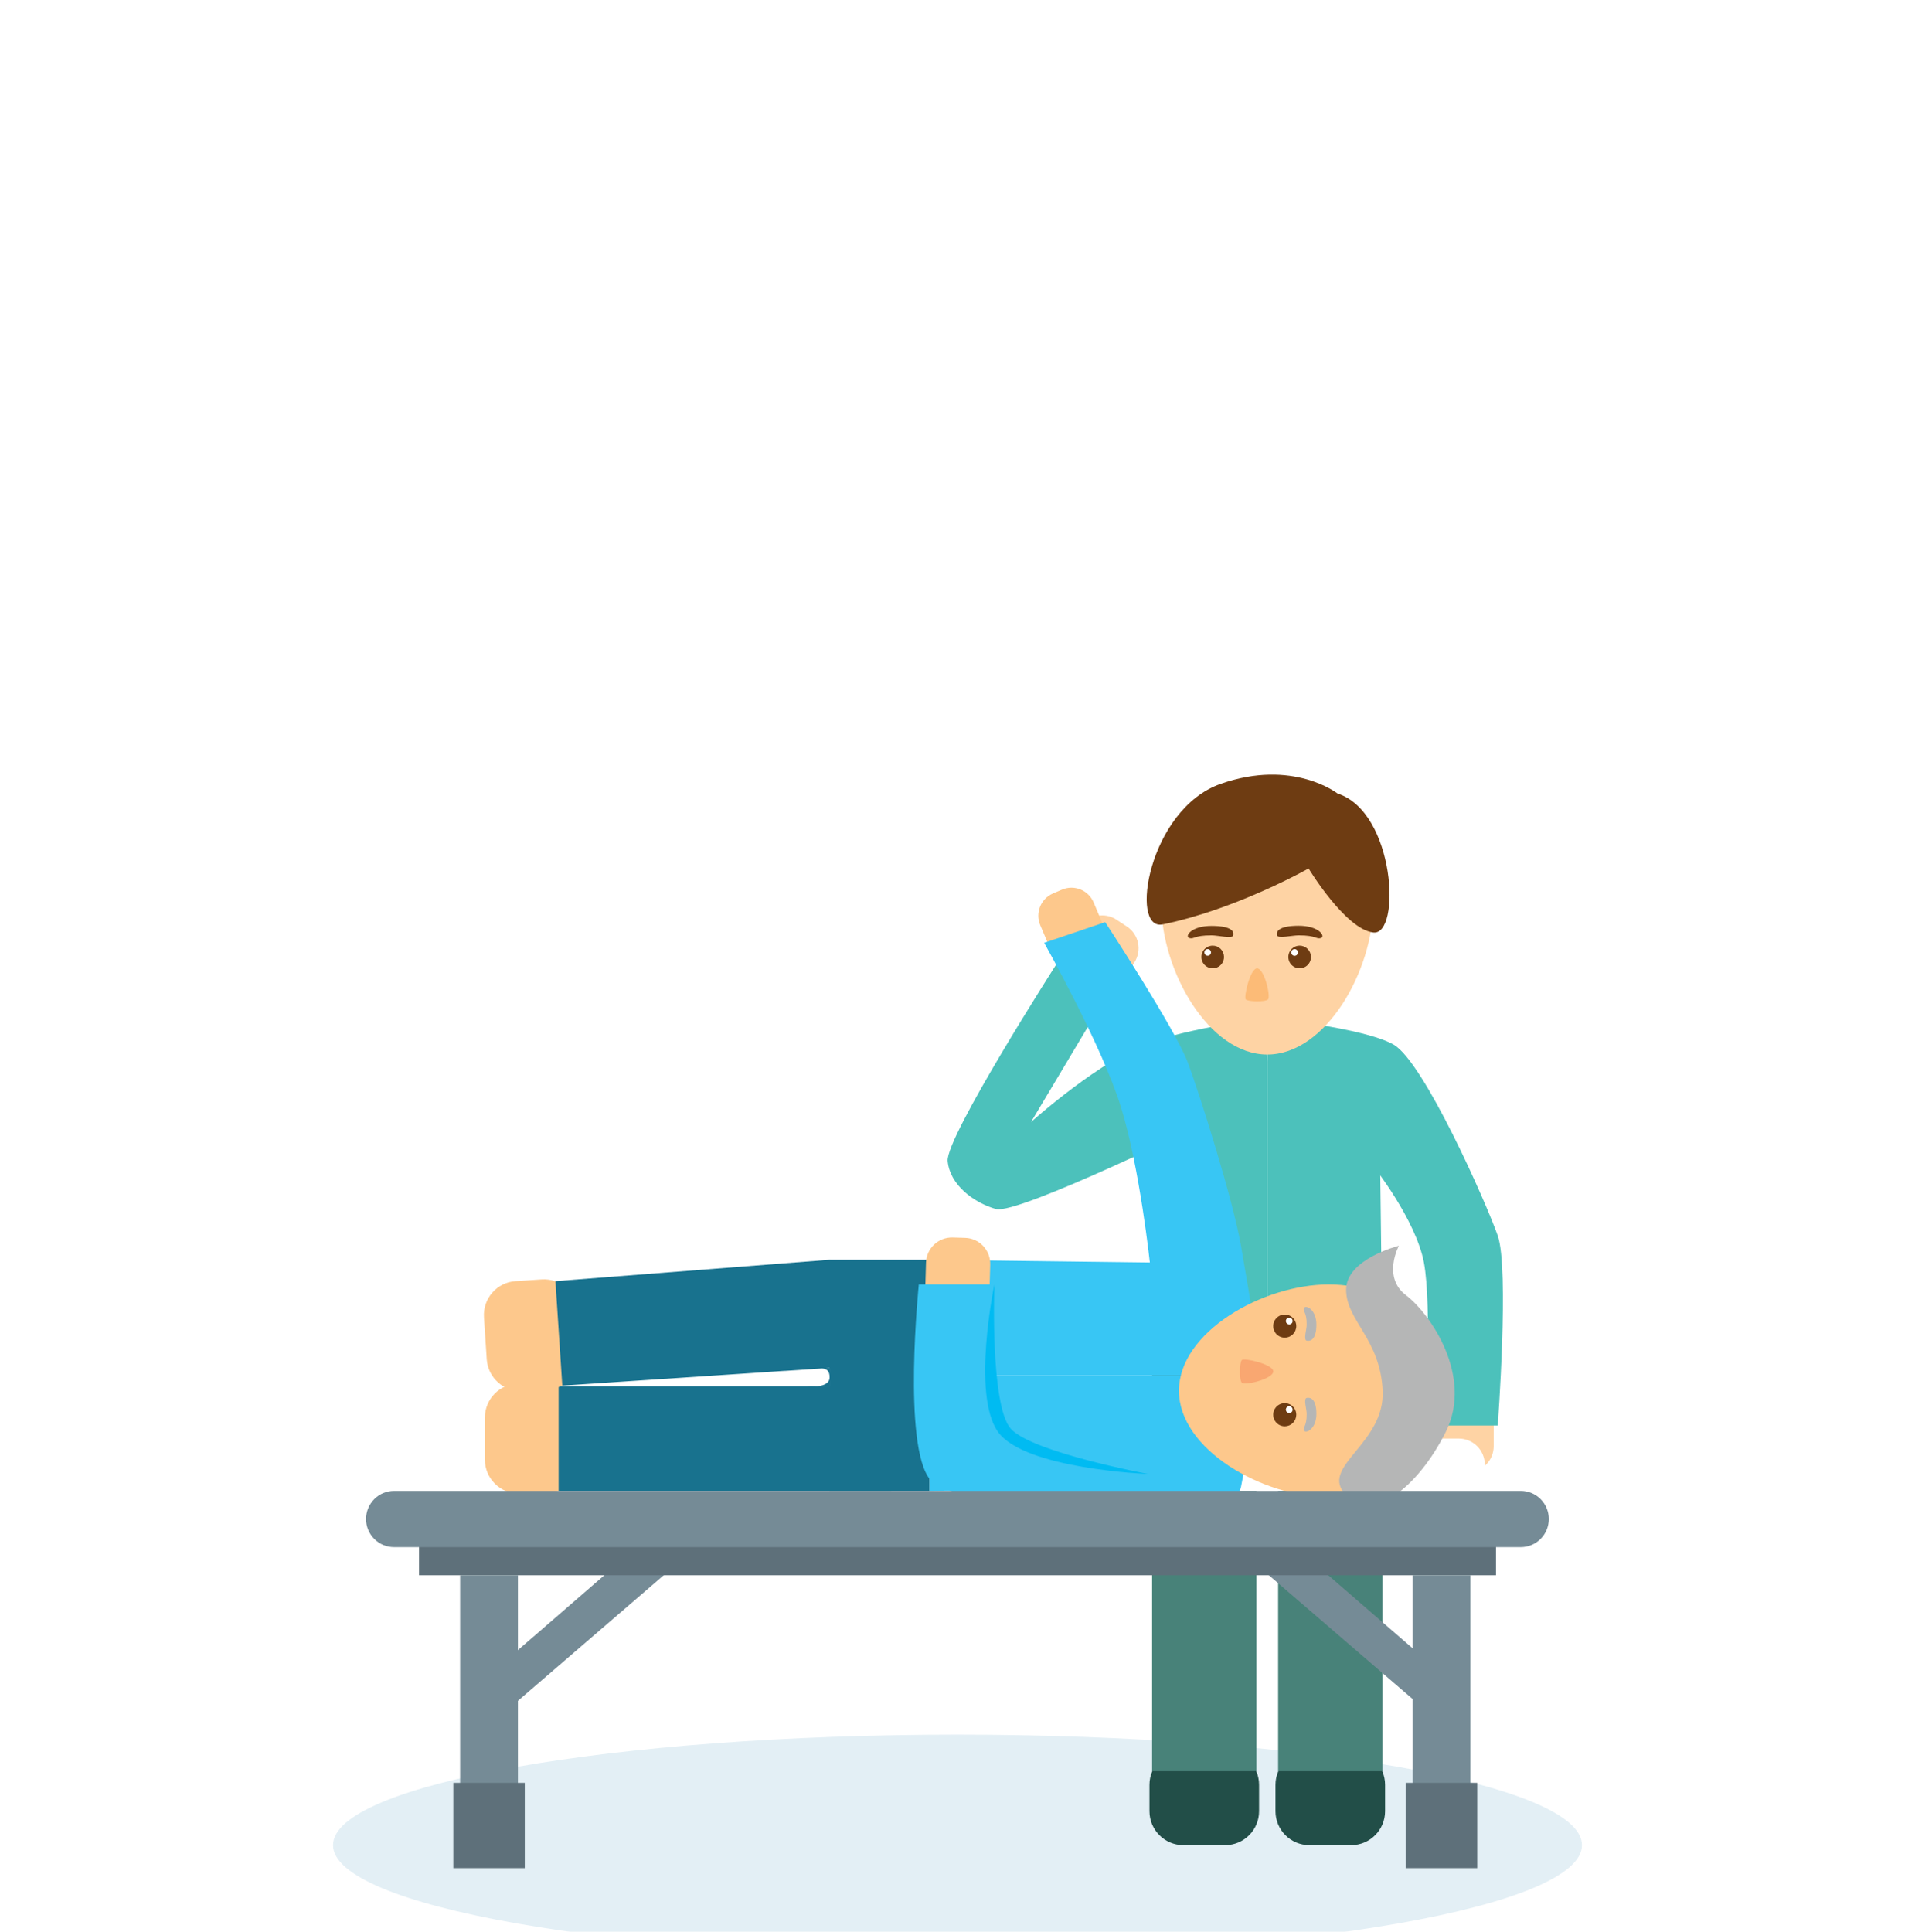 <svg width="460" height="464" viewBox="0 0 460 464" fill="none" xmlns="http://www.w3.org/2000/svg">
<g filter="url(#filter0_dddddd)">
<path d="M230 283.679C312.843 283.679 380 271.796 380 257.137C380 242.479 312.843 230.596 230 230.596C147.157 230.596 80 242.479 80 257.137C80 271.796 147.157 283.679 230 283.679Z" fill="#E3EFF5"/>
<path d="M255.908 53.619L258.407 55.264C261.28 57.155 265.138 56.352 267.023 53.469L272.474 45.135C274.359 42.253 273.558 38.383 270.685 36.491L268.185 34.846C265.312 32.955 261.455 33.759 259.569 36.641L254.119 44.975C252.233 47.858 253.034 51.728 255.908 53.619Z" fill="#FED3A4"/>
<path d="M305.041 58.535C305.041 58.535 289.245 60.07 276.963 64.078C264.681 68.085 247.653 83.459 247.653 83.459L263.232 57.363L254.12 44.969C254.12 44.969 227.102 87.075 227.636 92.827C228.17 98.579 233.922 102.822 239.202 104.34C244.483 105.857 291.273 82.832 291.273 82.832L305.041 58.535Z" fill="#4CC1BB"/>
<path d="M349.585 167.554H352.574C356.011 167.554 358.797 164.759 358.797 161.311V151.344C358.797 147.896 356.011 145.101 352.574 145.101H349.585C346.149 145.101 343.363 147.896 343.363 151.344V161.311C343.363 164.759 346.149 167.554 349.585 167.554Z" fill="#FED3A4"/>
<path d="M305.041 58.535C305.041 58.535 327.494 60.752 334.74 64.841C341.986 68.93 356.994 102.822 359.775 110.755C362.555 118.687 359.775 156.332 359.775 156.332H342.421C342.421 156.332 343.988 127.455 342.031 117.17C340.075 106.884 329.876 94.008 329.876 94.008L305.041 79.052L304.416 67.24L305.041 58.535Z" fill="#4CC1BB"/>
<path d="M304.416 69.021V138.65H276.745L277.678 63.614L303.791 58.535L304.416 69.021Z" fill="#4CC1BB"/>
<path d="M304.416 69.021V138.65H332.077L331.153 63.614L305.041 58.535L304.416 69.021Z" fill="#4CC1BB"/>
<path d="M324.578 234.494H314.515C310.023 234.494 306.381 238.147 306.381 242.653V248.977C306.381 253.484 310.023 257.137 314.515 257.137H324.578C329.07 257.137 332.711 253.484 332.711 248.977V242.653C332.711 238.147 329.07 234.494 324.578 234.494Z" fill="#224E48"/>
<path d="M294.308 234.494H284.245C279.753 234.494 276.111 238.147 276.111 242.653V248.977C276.111 253.484 279.753 257.137 284.245 257.137H294.308C298.8 257.137 302.441 253.484 302.441 248.977V242.653C302.441 238.147 298.8 234.494 294.308 234.494Z" fill="#224E48"/>
<path d="M329.876 31.112C329.876 47.077 318.482 67.24 304.416 67.24C290.35 67.24 278.955 47.077 278.955 31.112C278.955 15.147 290.35 2.217 304.416 2.217C318.482 2.217 329.876 15.156 329.876 31.112Z" fill="#FED3A4"/>
<path d="M332.077 138.65H276.745V162.747H332.077V138.65Z" fill="#488279"/>
<path d="M332.077 159.258H307.015V239.373H332.077V159.258Z" fill="#488279"/>
<path d="M301.807 159.258H276.745V239.373H301.807V159.258Z" fill="#488279"/>
<path d="M321.29 4.543C321.29 4.543 310.584 -3.871 293.212 2.226C275.84 8.323 271.22 37.663 279.281 35.982C297.07 32.348 314.334 22.543 314.334 22.543C314.334 22.543 323.11 37.082 329.858 37.927C336.606 38.772 335.202 9.023 321.29 4.543Z" fill="#6E3C12"/>
<path d="M119.78 226.452L162.223 189.897H147.949L116.221 217.375L119.78 226.452Z" fill="#758B96"/>
<path d="M344.45 226.452L302.007 189.897H316.281L348.009 217.375L344.45 226.452Z" fill="#758B96"/>
<path d="M359.349 178.803H100.66V192.305H359.349V178.803Z" fill="#5E707A"/>
<path d="M294.027 159.476H350.409C351.232 159.476 352.047 159.639 352.807 159.955C353.566 160.271 354.257 160.734 354.838 161.318C355.419 161.902 355.88 162.595 356.194 163.358C356.508 164.121 356.669 164.939 356.668 165.764C356.668 166.588 356.506 167.405 356.192 168.167C355.877 168.928 355.416 169.621 354.835 170.204C354.254 170.787 353.564 171.249 352.804 171.565C352.045 171.88 351.231 172.043 350.409 172.043H294.027C293.204 172.044 292.389 171.882 291.629 171.567C290.869 171.252 290.178 170.79 289.596 170.207C289.013 169.624 288.552 168.931 288.237 168.169C287.921 167.406 287.759 166.589 287.759 165.764C287.759 164.096 288.42 162.497 289.595 161.318C290.77 160.138 292.365 159.476 294.027 159.476Z" fill="white"/>
<path d="M292.705 144.293H223.298V116.534L298.094 117.469L303.157 143.666L292.705 144.293Z" fill="#38C6F4"/>
<path d="M223.298 172.052V116.543H199.277V172.052H223.298Z" fill="#18728E"/>
<path d="M228.195 133.625L231.183 133.71C234.618 133.808 237.482 131.093 237.579 127.647L237.86 117.683C237.957 114.237 235.251 111.364 231.816 111.267L228.828 111.182C225.393 111.084 222.529 113.799 222.432 117.245L222.151 127.209C222.054 130.655 224.76 133.528 228.195 133.625Z" fill="#FDC88C"/>
<path d="M261.572 48.899L263.722 47.981C266.668 46.724 268.041 43.31 266.788 40.354L262.697 30.705C261.444 27.749 258.04 26.372 255.094 27.629L252.944 28.547C249.998 29.804 248.625 33.219 249.878 36.174L253.969 45.824C255.222 48.779 258.626 50.156 261.572 48.899Z" fill="#FDC88C"/>
<path d="M292.705 144.293H223.298V172.043L298.094 171.107L303.157 144.92L292.705 144.293Z" fill="#38C6F4"/>
<path d="M139.045 164.528V154.433C139.045 149.927 135.404 146.273 130.912 146.273H124.608C120.116 146.273 116.474 149.927 116.474 154.433V164.528C116.474 169.035 120.116 172.688 124.608 172.688H130.912C135.404 172.688 139.045 169.035 139.045 164.528Z" fill="#FDC88C"/>
<path d="M214.041 172.052V146.909H134.182V172.052H214.041Z" fill="#18728E"/>
<path d="M139.438 138.931L138.775 128.858C138.479 124.362 134.605 120.957 130.123 121.254L123.833 121.671C119.35 121.968 115.957 125.854 116.253 130.351L116.916 140.424C117.213 144.921 121.086 148.325 125.569 148.028L131.859 147.611C136.341 147.314 139.735 143.428 139.438 138.931Z" fill="#FDC88C"/>
<path d="M133.421 121.667L135.069 146.755L214.756 141.476L199.277 116.534L133.421 121.667Z" fill="#18728E"/>
<path d="M298.094 171.107L295.476 179.584C295.476 179.584 230.118 177.385 223.424 169.335C216.731 161.284 220.707 122.449 220.707 122.449H238.822C238.822 122.449 235.416 150.744 239.637 157.813C243.858 164.882 298.094 171.107 298.094 171.107Z" fill="#38C6F4"/>
<path d="M193.77 142.866C197.103 142.648 199.277 141.957 199.277 144.774C199.277 147.591 193.77 146.9 193.77 146.9L199.277 146.973V142.503L193.77 142.866Z" fill="#18728E"/>
<path d="M238.858 122.449C238.858 122.449 237.789 151.398 242.771 157.077C247.753 162.756 275.776 167.981 275.776 167.981C275.776 167.981 245.977 166.827 239.673 157.795C233.369 148.763 238.858 122.449 238.858 122.449Z" fill="#00BBF2"/>
<path d="M303.157 143.666C303.157 143.666 300.05 124.257 298.094 113.162C296.137 102.068 288.321 77.08 285.287 69.057C282.252 61.034 265.478 35.437 265.478 35.437L250.814 40.407C250.814 40.407 264.771 65.204 269.3 79.961C273.829 94.717 276.238 117.506 276.238 117.506L303.157 143.666Z" fill="#38C6F4"/>
<path d="M319.207 173.551C303.293 173.551 283.194 162.111 283.194 148C283.194 133.889 303.293 122.458 319.207 122.458C335.12 122.458 348.009 133.898 348.009 148C348.009 162.102 335.111 173.551 319.207 173.551Z" fill="#FDC88C"/>
<path d="M322.739 172.379C317.685 165.882 332.702 160.476 332.132 147.991C331.561 135.506 323.418 131.226 323.346 123.794C323.273 116.361 336.026 113.162 336.026 113.162C336.026 113.162 331.959 120.704 337.747 125.066C343.535 129.427 353.951 144.511 347.294 157.868C340.636 171.225 329.079 180.502 322.739 172.379Z" fill="#B5B6B6"/>
<path d="M94.655 185.554H365.309C366.193 185.554 367.068 185.379 367.884 185.04C368.701 184.701 369.443 184.204 370.068 183.577C370.692 182.95 371.188 182.206 371.526 181.386C371.865 180.567 372.039 179.689 372.039 178.803C372.04 177.916 371.867 177.037 371.529 176.217C371.191 175.396 370.696 174.651 370.071 174.023C369.446 173.395 368.703 172.897 367.886 172.557C367.069 172.218 366.193 172.043 365.309 172.043H94.655C92.869 172.045 91.158 172.758 89.896 174.026C88.634 175.293 87.925 177.012 87.925 178.803C87.925 179.689 88.099 180.567 88.438 181.386C88.776 182.206 89.271 182.95 89.896 183.577C90.521 184.204 91.263 184.701 92.08 185.04C92.896 185.379 93.771 185.554 94.655 185.554Z" fill="#758B96"/>
<path d="M124.409 192.305H110.523V260.599H124.409V192.305Z" fill="#758B96"/>
<path d="M126.057 242.172H108.884V262.653H126.057V242.172Z" fill="#5E707A"/>
<path d="M353.199 192.305H339.314V260.599H353.199V192.305Z" fill="#758B96"/>
<path d="M354.848 242.172H337.675V262.653H354.848V242.172Z" fill="#5E707A"/>
<path d="M294.018 43.806C294.018 44.345 293.858 44.872 293.56 45.32C293.261 45.768 292.837 46.118 292.34 46.324C291.844 46.531 291.298 46.584 290.771 46.479C290.243 46.374 289.759 46.114 289.379 45.733C288.999 45.352 288.74 44.866 288.636 44.337C288.531 43.809 288.585 43.261 288.79 42.763C288.996 42.264 289.344 41.839 289.791 41.539C290.238 41.24 290.763 41.08 291.301 41.08C292.021 41.08 292.712 41.367 293.222 41.878C293.732 42.389 294.018 43.083 294.018 43.806Z" fill="#6E3C12"/>
<path d="M290.893 42.706C290.893 42.864 290.846 43.019 290.759 43.151C290.671 43.282 290.547 43.385 290.401 43.445C290.255 43.505 290.095 43.521 289.941 43.49C289.786 43.46 289.644 43.383 289.532 43.272C289.421 43.16 289.345 43.017 289.314 42.862C289.284 42.707 289.299 42.546 289.36 42.4C289.42 42.254 289.522 42.129 289.653 42.041C289.784 41.953 289.938 41.907 290.096 41.907C290.307 41.907 290.51 41.991 290.66 42.141C290.809 42.291 290.893 42.494 290.893 42.706Z" fill="white"/>
<path d="M291.038 38.608C286.654 38.608 286.844 39.617 285.685 39.253C284.526 38.89 286.038 36.346 291.038 36.346C296.038 36.346 296.472 37.818 296.237 38.645C296.001 39.471 292.532 38.608 291.038 38.608Z" fill="#6E3C12"/>
<path d="M311.952 38.608C316.326 38.608 316.136 39.617 317.295 39.253C318.455 38.89 316.906 36.309 311.952 36.309C306.997 36.309 306.517 37.781 306.744 38.608C306.97 39.435 310.421 38.608 311.952 38.608Z" fill="#6E3C12"/>
<path d="M314.904 43.806C314.904 44.345 314.745 44.872 314.446 45.32C314.148 45.768 313.723 46.118 313.227 46.324C312.73 46.531 312.184 46.584 311.657 46.479C311.13 46.374 310.646 46.114 310.266 45.733C309.886 45.352 309.627 44.866 309.522 44.337C309.417 43.809 309.471 43.261 309.677 42.763C309.882 42.264 310.231 41.839 310.677 41.539C311.124 41.24 311.65 41.08 312.187 41.08C312.908 41.08 313.599 41.367 314.108 41.878C314.618 42.389 314.904 43.083 314.904 43.806Z" fill="#6E3C12"/>
<path d="M311.779 42.706C311.781 42.867 311.735 43.025 311.647 43.159C311.56 43.293 311.434 43.398 311.286 43.461C311.138 43.523 310.976 43.54 310.818 43.509C310.661 43.478 310.517 43.401 310.403 43.287C310.29 43.173 310.213 43.029 310.182 42.871C310.152 42.713 310.168 42.55 310.23 42.402C310.293 42.254 310.397 42.127 310.531 42.039C310.665 41.951 310.822 41.905 310.982 41.907C311.193 41.909 311.394 41.994 311.543 42.143C311.692 42.293 311.777 42.495 311.779 42.706Z" fill="white"/>
<path d="M301.961 46.541C300.277 46.541 298.719 53.465 299.244 54.001C299.769 54.537 303.863 54.664 304.579 54.001C305.294 53.337 303.718 46.541 301.961 46.541Z" fill="#FCBB77"/>
<path d="M308.618 135.243C308.07 135.244 307.533 135.083 307.076 134.778C306.619 134.474 306.263 134.04 306.051 133.532C305.84 133.025 305.784 132.465 305.89 131.925C305.996 131.385 306.259 130.889 306.646 130.499C307.034 130.109 307.527 129.844 308.065 129.736C308.603 129.628 309.161 129.682 309.668 129.892C310.175 130.103 310.608 130.459 310.913 130.916C311.218 131.374 311.381 131.912 311.381 132.462C311.381 133.198 311.09 133.904 310.572 134.425C310.055 134.946 309.352 135.24 308.618 135.243Z" fill="#6E3C12"/>
<path d="M309.696 132.062C309.535 132.064 309.376 132.018 309.241 131.929C309.106 131.84 309 131.713 308.937 131.564C308.874 131.415 308.856 131.25 308.887 131.091C308.917 130.931 308.994 130.785 309.108 130.67C309.221 130.554 309.366 130.475 309.525 130.443C309.683 130.411 309.848 130.427 309.997 130.488C310.147 130.55 310.274 130.655 310.364 130.789C310.454 130.924 310.502 131.082 310.502 131.244C310.502 131.46 310.418 131.666 310.267 131.82C310.116 131.973 309.911 132.06 309.696 132.062Z" fill="white"/>
<path d="M313.881 132.099C313.881 128.855 312.857 129 313.229 128.137C313.6 127.274 316.209 128.428 316.209 132.099C316.209 135.77 314.714 136.142 313.881 135.96C313.048 135.779 313.881 133.234 313.881 132.099Z" fill="#B5B6B6"/>
<path d="M313.881 153.561C313.881 156.805 312.857 156.668 313.229 157.522C313.6 158.377 316.209 157.232 316.209 153.561C316.209 149.89 314.714 149.526 313.881 149.708C313.048 149.89 313.881 152.452 313.881 153.561Z" fill="#B5B6B6"/>
<path d="M308.618 156.532C308.07 156.534 307.533 156.372 307.076 156.068C306.619 155.763 306.263 155.33 306.051 154.822C305.84 154.314 305.784 153.755 305.89 153.215C305.996 152.675 306.259 152.178 306.646 151.789C307.034 151.399 307.527 151.133 308.065 151.025C308.603 150.917 309.161 150.972 309.668 151.182C310.175 151.392 310.608 151.748 310.913 152.206C311.218 152.663 311.381 153.201 311.381 153.752C311.381 154.487 311.09 155.193 310.572 155.714C310.055 156.236 309.352 156.53 308.618 156.532Z" fill="#6E3C12"/>
<path d="M309.696 153.343C309.534 153.344 309.375 153.298 309.24 153.209C309.105 153.119 308.999 152.992 308.936 152.842C308.873 152.692 308.856 152.527 308.887 152.368C308.918 152.208 308.996 152.062 309.111 151.947C309.225 151.832 309.371 151.754 309.53 151.722C309.689 151.691 309.854 151.708 310.003 151.771C310.153 151.834 310.28 151.94 310.369 152.076C310.458 152.212 310.504 152.371 310.502 152.534C310.502 152.748 310.417 152.954 310.266 153.106C310.115 153.257 309.91 153.343 309.696 153.343Z" fill="white"/>
<path d="M305.847 143.338C305.847 141.621 298.836 140.04 298.293 140.613C297.75 141.185 297.623 145.319 298.293 146.064C298.963 146.81 305.847 145.174 305.847 143.338Z" fill="#F9A771"/>
</g>
<defs>
<filter id="filter0_dddddd" x="0" y="0.009" width="460" height="463.669" filterUnits="userSpaceOnUse" color-interpolation-filters="sRGB">
<feFlood flood-opacity="0" result="BackgroundImageFix"/>
<feColorMatrix in="SourceAlpha" type="matrix" values="0 0 0 0 0 0 0 0 0 0 0 0 0 0 0 0 0 0 127 0"/>
<feOffset dy="2.767"/>
<feGaussianBlur stdDeviation="1.107"/>
<feColorMatrix type="matrix" values="0 0 0 0 0 0 0 0 0 0 0 0 0 0 0 0 0 0 0.07 0"/>
<feBlend mode="normal" in2="BackgroundImageFix" result="effect1_dropShadow"/>
<feColorMatrix in="SourceAlpha" type="matrix" values="0 0 0 0 0 0 0 0 0 0 0 0 0 0 0 0 0 0 127 0"/>
<feOffset dy="6.65"/>
<feGaussianBlur stdDeviation="2.66"/>
<feColorMatrix type="matrix" values="0 0 0 0 0 0 0 0 0 0 0 0 0 0 0 0 0 0 0.05 0"/>
<feBlend mode="normal" in2="effect1_dropShadow" result="effect2_dropShadow"/>
<feColorMatrix in="SourceAlpha" type="matrix" values="0 0 0 0 0 0 0 0 0 0 0 0 0 0 0 0 0 0 127 0"/>
<feOffset dy="12.522"/>
<feGaussianBlur stdDeviation="5.009"/>
<feColorMatrix type="matrix" values="0 0 0 0 0 0 0 0 0 0 0 0 0 0 0 0 0 0 0.042 0"/>
<feBlend mode="normal" in2="effect2_dropShadow" result="effect3_dropShadow"/>
<feColorMatrix in="SourceAlpha" type="matrix" values="0 0 0 0 0 0 0 0 0 0 0 0 0 0 0 0 0 0 127 0"/>
<feOffset dy="22.336"/>
<feGaussianBlur stdDeviation="8.935"/>
<feColorMatrix type="matrix" values="0 0 0 0 0 0 0 0 0 0 0 0 0 0 0 0 0 0 0.035 0"/>
<feBlend mode="normal" in2="effect3_dropShadow" result="effect4_dropShadow"/>
<feColorMatrix in="SourceAlpha" type="matrix" values="0 0 0 0 0 0 0 0 0 0 0 0 0 0 0 0 0 0 127 0"/>
<feOffset dy="41.778"/>
<feGaussianBlur stdDeviation="16.711"/>
<feColorMatrix type="matrix" values="0 0 0 0 0 0 0 0 0 0 0 0 0 0 0 0 0 0 0.028 0"/>
<feBlend mode="normal" in2="effect4_dropShadow" result="effect5_dropShadow"/>
<feColorMatrix in="SourceAlpha" type="matrix" values="0 0 0 0 0 0 0 0 0 0 0 0 0 0 0 0 0 0 127 0"/>
<feOffset dy="100"/>
<feGaussianBlur stdDeviation="40"/>
<feColorMatrix type="matrix" values="0 0 0 0 0 0 0 0 0 0 0 0 0 0 0 0 0 0 0.02 0"/>
<feBlend mode="normal" in2="effect5_dropShadow" result="effect6_dropShadow"/>
<feBlend mode="normal" in="SourceGraphic" in2="effect6_dropShadow" result="shape"/>
</filter>
</defs>
</svg>
